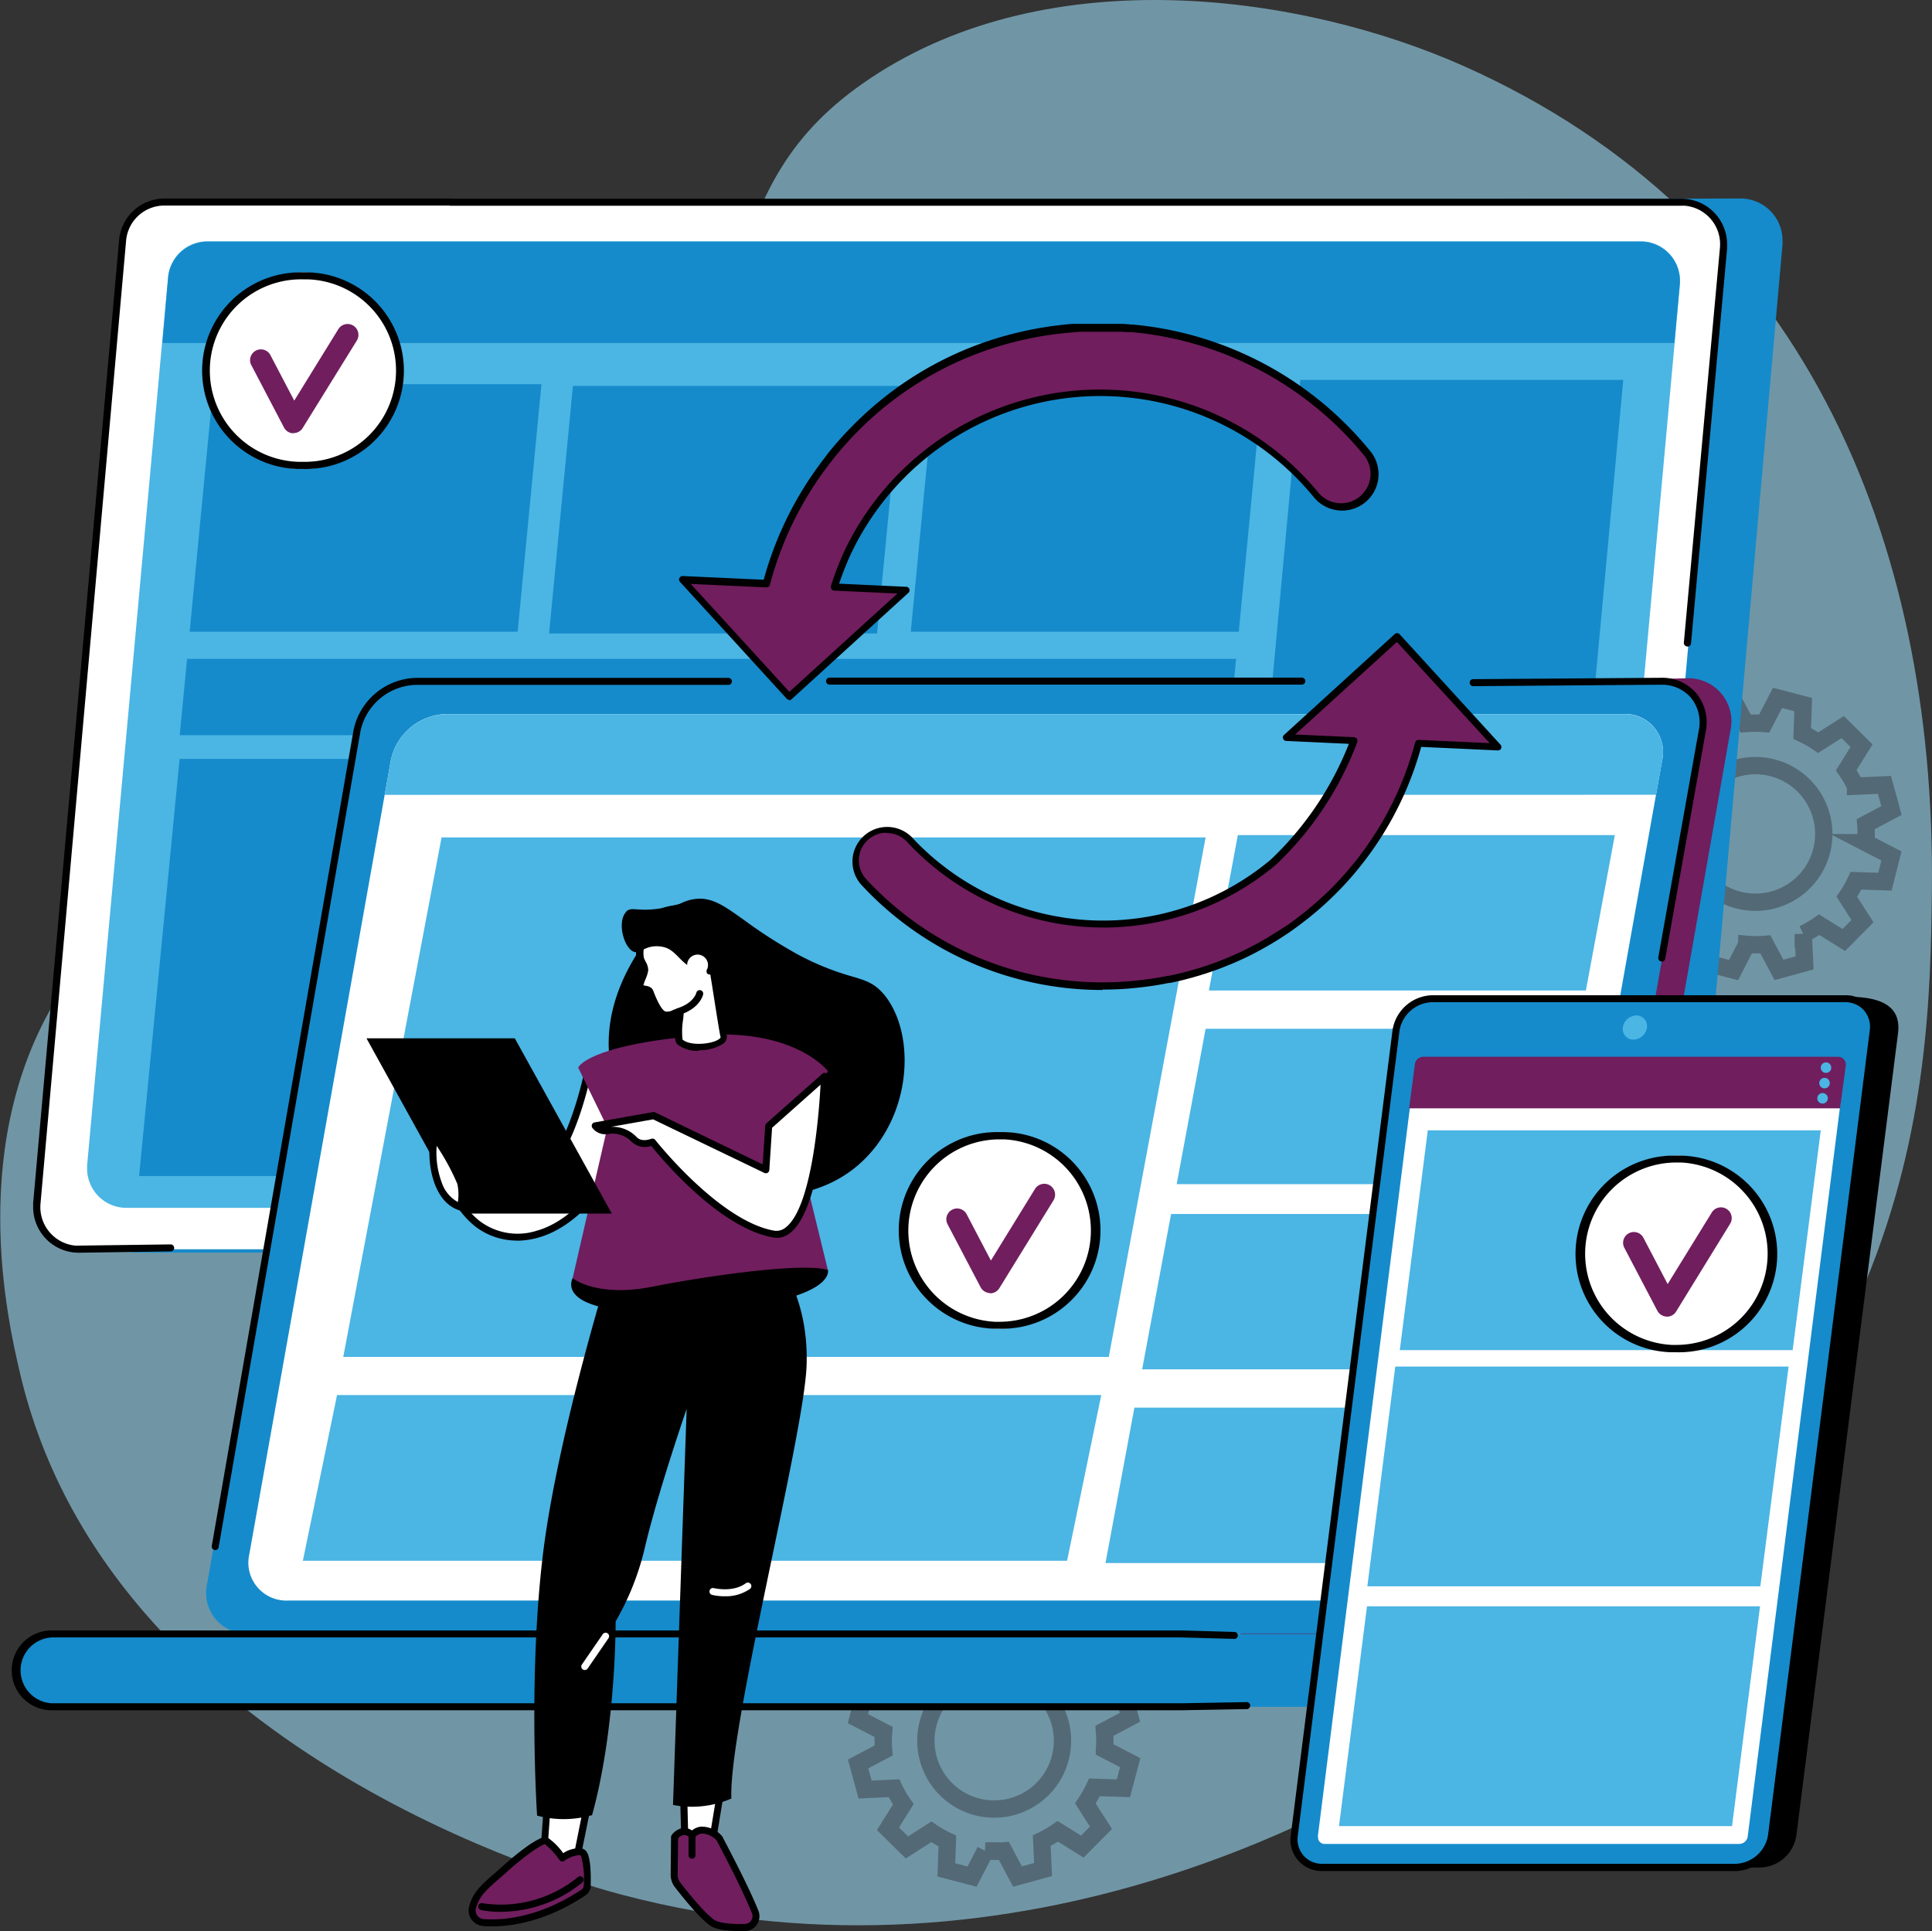 <svg xmlns="http://www.w3.org/2000/svg" xmlns:xlink="http://www.w3.org/1999/xlink" viewBox="0 0 334.01 333.89"><rect x="0" y="0" width="334.01" height="333.89" fill="#333333" stroke="none"/><defs><style>.cls-1,.cls-6{fill:none;}.cls-2{clip-path:url(#clip-path);}.cls-3{opacity:0.6;}.cls-4{clip-path:url(#clip-path-3);}.cls-5{fill:#9ad8f3;}.cls-6{stroke:#546976;stroke-miterlimit:10;stroke-width:3px;}.cls-7{fill:#158bcb;}.cls-8{fill:#fff;}.cls-9{fill:#4bb5e4;}.cls-10{fill:#701e5e;}</style><clipPath id="clip-path"><rect class="cls-1" width="334.01" height="333.89"/></clipPath><clipPath id="clip-path-3"><rect class="cls-1" width="334.01" height="332.89"/></clipPath></defs><g id="Layer_2" data-name="Layer 2"><g id="Layer_1-2" data-name="Layer 1"><g id="Group_194" data-name="Group 194"><g class="cls-2"><g id="Group_193" data-name="Group 193"><g id="Group_192" data-name="Group 192"><g class="cls-2"><g id="Group_191" data-name="Group 191"><g id="Group_190" data-name="Group 190" class="cls-3"><g id="Group_189" data-name="Group 189"><g class="cls-4"><g id="Group_188" data-name="Group 188"><path id="Path_2265" data-name="Path 2265" class="cls-5" d="M248.64,302.43c83.56-52.15,84.95-113.5,85.35-148.51.7-61.19-22.58-116.5-80.92-142.49C225.42-.89,181.71-7.27,150.55,13.48,121.45,32.85,134.06,55.39,102,94.07c-37,44.56-66.71,38.54-91.5,77.46-16.38,25.7-9.15,56.81-7.08,65.73,15.19,65.42,94.9,87.9,103.85,90.28,71,18.86,129.4-17.61,141.41-25.11"/></g></g></g></g><path id="Path_2266" data-name="Path 2266" class="cls-6" d="M195.35,296.93l-1.21-4.42-5,.22a18.52,18.52,0,0,0-1.6-2.76l2.65-4.24-3.27-3.23-4.22,2.7a20,20,0,0,0-2.77-1.58l.17-5-4.44-1.16-2.3,4.44a20.1,20.1,0,0,0-3.2,0l-2.36-4.42-4.42,1.21.22,5a19,19,0,0,0-2.76,1.6l-4.25-2.65-3.22,3.27,2.7,4.22a18.5,18.5,0,0,0-1.58,2.77l-5-.17-1.17,4.43,4.45,2.3a18,18,0,0,0,0,3.2L148.35,305l1.21,4.42,5-.23a19.6,19.6,0,0,0,1.61,2.77l-2.65,4.24,3.27,3.23,4.22-2.7a20,20,0,0,0,2.77,1.58l-.17,5,4.44,1.16,2.3-4.44a19,19,0,0,0,3.2,0l2.36,4.43,4.42-1.21-.23-5a19.6,19.6,0,0,0,2.77-1.61l4.24,2.65,3.23-3.26-2.7-4.22a19.52,19.52,0,0,0,1.58-2.78l5,.17,1.17-4.43-4.45-2.3a18,18,0,0,0,0-3.2ZM175,312.37a11.81,11.81,0,1,1,8.27-14.5,11.81,11.81,0,0,1-8.27,14.5Z"/><path id="Path_2267" data-name="Path 2267" class="cls-6" d="M327,140.14l-1.21-4.43-5,.23a19.49,19.49,0,0,0-1.61-2.76l2.65-4.25-3.26-3.22-4.23,2.7a18.88,18.88,0,0,0-2.77-1.58l.17-5-4.44-1.16L305,125.1a19,19,0,0,0-3.2,0l-2.35-4.42L295,121.91l.23,5a19.49,19.49,0,0,0-2.76,1.61l-4.25-2.65L285,129.13l2.7,4.22a19.52,19.52,0,0,0-1.58,2.78l-5-.18-1.16,4.44,4.44,2.3a20.1,20.1,0,0,0,0,3.2L280,148.25l1.21,4.42,5-.23a18.08,18.08,0,0,0,1.61,2.76l-2.65,4.25,3.26,3.23,4.22-2.7a19.52,19.52,0,0,0,2.78,1.58l-.17,5,4.44,1.17,2.3-4.45a18,18,0,0,0,3.2,0l2.35,4.42,4.43-1.21-.23-5a18.58,18.58,0,0,0,2.76-1.61l4.25,2.65,3.23-3.26-2.7-4.22a20,20,0,0,0,1.58-2.77l5,.17L327,148l-4.44-2.3a19,19,0,0,0,0-3.2ZM306.6,155.58a11.81,11.81,0,1,1,8.28-14.5A11.8,11.8,0,0,1,306.6,155.58Z"/><path id="Path_2268" data-name="Path 2268" class="cls-7" d="M88,34.94l212.88-.62a7.27,7.27,0,0,1,7.29,7.28c0,.21,0,.43,0,.64l-14.9,167.7a7.3,7.3,0,0,1-7.27,6.64l-262.23,0a7.64,7.64,0,0,1-7.32-7.95c0-.12,0-.24,0-.36L31.34,41.58c.33-3.76,3.36-7,7.14-7Z"/><path id="Path_2269" data-name="Path 2269" class="cls-8" d="M77.84,34.94H290.69A7.28,7.28,0,0,1,298,42.22c0,.21,0,.43,0,.64l-14.83,166.5a7.28,7.28,0,0,1-7.26,6.64H13.62a7.3,7.3,0,0,1-7.29-7.28c0-.22,0-.43,0-.65L21.19,41.57a7.28,7.28,0,0,1,7.27-6.63Z"/><path id="Path_2270" data-name="Path 2270" d="M13.63,216.6a7.88,7.88,0,0,1-7.9-7.87c0-.24,0-.48,0-.71L20.59,41.52a7.86,7.86,0,0,1,7.86-7.19H77.84a.61.61,0,0,1,0,1.21H28.45a6.64,6.64,0,0,0-6.65,6.09L7,208.13A6.69,6.69,0,0,0,13,215.37a5.83,5.83,0,0,0,.59,0l15.91-.21a.61.61,0,0,1,.61.6.59.59,0,0,1-.58.61h0Z"/><path id="Path_2271" data-name="Path 2271" d="M291.72,111.77h-.06a.61.61,0,0,1-.55-.66l6.24-68.3a6.68,6.68,0,0,0-6.07-7.24,5.68,5.68,0,0,0-.59,0H77.84a.61.61,0,0,1,0-1.21H290.69a7.9,7.9,0,0,1,7.9,7.89c0,.23,0,.47,0,.7l-6.24,68.3a.61.61,0,0,1-.6.55"/><path id="Path_2272" data-name="Path 2272" class="cls-9" d="M82.57,41.72h201a6.79,6.79,0,0,1,6.88,6.69c0,.21,0,.42,0,.62l-14,153.69a6.83,6.83,0,0,1-6.86,6.12H21.94a6.79,6.79,0,0,1-6.88-6.7c0-.2,0-.41,0-.62l14-153.68a6.83,6.83,0,0,1,6.86-6.12Z"/><path id="Path_2273" data-name="Path 2273" class="cls-7" d="M289.47,59.29l.93-10.18a6.82,6.82,0,0,0-6.25-7.32c-.21,0-.41,0-.61,0H35.94a6.85,6.85,0,0,0-6.86,6.15l-1,11.37Z"/><path id="Path_2274" data-name="Path 2274" class="cls-7" d="M89.49,109.23H32.79l4.12-42.8h56.7Z"/><path id="Path_2275" data-name="Path 2275" class="cls-7" d="M151.63,109.53H94.93l4.12-42.8h56.7Z"/><path id="Path_2276" data-name="Path 2276" class="cls-7" d="M214.16,109.23h-56.7l4.12-42.8h56.7Z"/><path id="Path_2277" data-name="Path 2277" class="cls-7" d="M205.42,203.34H24.05l7-72.12H212.36Z"/><path id="Path_2278" data-name="Path 2278" class="cls-7" d="M212.44,127.12H31.07l1.27-13.2H213.7Z"/><path id="Path_2279" data-name="Path 2279" class="cls-7" d="M267.85,203.69H212l12.8-138h55.83Z"/><path id="Path_2280" data-name="Path 2280" class="cls-10" d="M206.34,276.09c-5-4.06-10.19-7.84-15.54-11.45C180,257.32,168.53,250.78,157,244.43c-6.08-3.33-12.39-6.35-18.62-9.45s-12.54-6.23-18.84-9.32q-8.61-4.23-17.22-8.5c-13-44-27.18-93.89-24.37-93.89l213.68-6a7.45,7.45,0,0,1,7.7,7.19,7.28,7.28,0,0,1-.18,1.92L273.23,273.83a11.34,11.34,0,0,1-10.72,9.11H215c-2.8-2.36-5.78-4.53-8.62-6.85"/><path id="Path_2281" data-name="Path 2281" class="cls-7" d="M71.82,117.77H287.17a7,7,0,0,1,7.28,6.76,7.1,7.1,0,0,1-.18,1.84l-25.9,147.46a10.68,10.68,0,0,1-10.11,8.6H42.91a7,7,0,0,1-7.28-6.76,7.1,7.1,0,0,1,.18-1.84L61.7,126.36a10.71,10.71,0,0,1,10.12-8.6"/><path id="Path_2282" data-name="Path 2282" d="M287.29,166.24h-.11a.6.6,0,0,1-.49-.69h0l7-39.27a6.76,6.76,0,0,0-1.35-5.63,6.61,6.61,0,0,0-5.15-2.26l-32.42.25h0a.61.61,0,1,1,0-1.21l32.43-.24a7.73,7.73,0,0,1,6.07,2.69,7.92,7.92,0,0,1,1.62,6.61l-7,39.27a.6.6,0,0,1-.59.5"/><path id="Path_2283" data-name="Path 2283" d="M37.2,268h-.1a.61.61,0,0,1-.49-.69h0l24.5-141a11.34,11.34,0,0,1,10.71-9.1H126a.61.61,0,0,1,0,1.21H71.82a10.09,10.09,0,0,0-9.52,8.1l-24.5,141a.6.6,0,0,1-.6.5"/><path id="Path_2284" data-name="Path 2284" d="M225.06,118.37H143.42a.6.6,0,0,1-.61-.6.61.61,0,0,1,.61-.61h81.64a.61.61,0,0,1,.61.61.6.6,0,0,1-.61.6"/><path id="Path_2285" data-name="Path 2285" class="cls-7" d="M8.92,282.51H259.36a6.3,6.3,0,0,1,0,12.6H8.92a6.31,6.31,0,0,1,0-12.6"/><path id="Path_2286" data-name="Path 2286" d="M174.11,295.71H8.92a6.9,6.9,0,0,1,0-13.8H204.34l9.07.26a.59.59,0,0,1,.59.62.6.6,0,0,1-.62.58l-9.06-.25H8.92a5.7,5.7,0,0,0,0,11.38H204.34l11.11-.2a.61.61,0,1,1,0,1.21l-11.13.2Z"/><path id="Path_2287" data-name="Path 2287" class="cls-8" d="M77.13,123.45H280.65a6.57,6.57,0,0,1,6.86,6.27,6.27,6.27,0,0,1-.15,1.73L262.89,268.74a10.07,10.07,0,0,1-9.56,8H49.8a6.57,6.57,0,0,1-6.86-6.26,6.76,6.76,0,0,1,.16-1.74L67.57,131.46a10.06,10.06,0,0,1,9.56-8"/><path id="Path_2288" data-name="Path 2288" class="cls-9" d="M286.3,137.42l1.06-5.95a6.57,6.57,0,0,0-5-7.84,6.41,6.41,0,0,0-1.75-.15H77.13a10.06,10.06,0,0,0-9.56,8l-1.06,5.95Z"/><path id="Path_2289" data-name="Path 2289" class="cls-9" d="M191.69,234.62H59.34l17-89.83H208.43Z"/><path id="Path_2290" data-name="Path 2290" class="cls-9" d="M184.48,269.86H52.36l5.91-28.65H190.39Z"/><path id="Path_2291" data-name="Path 2291" class="cls-9" d="M274.17,171.26H209l5-26.87h65.18Z"/><path id="Path_2292" data-name="Path 2292" class="cls-9" d="M268.61,204.74H203.43l5-26.86h65.18Z"/><path id="Path_2293" data-name="Path 2293" class="cls-9" d="M262.64,236.76H197.46l5-26.86h65.18Z"/><path id="Path_2294" data-name="Path 2294" class="cls-9" d="M256.3,270.25H191.12l5-26.87h65.18Z"/><path id="Path_2295" data-name="Path 2295" d="M304.29,322.9H232.92a4.78,4.78,0,0,1-4.92-4.65,4.39,4.39,0,0,1,.06-.89L245.63,178.7a6.5,6.5,0,0,1,6.27-5.55l67.79-.79c7.78,0,8.83,3.27,8.44,6.34L310.56,317.36a6.49,6.49,0,0,1-6.27,5.54"/><path id="Path_2296" data-name="Path 2296" class="cls-7" d="M300,322.9H228.63a4.8,4.8,0,0,1-4.93-4.67,4.39,4.39,0,0,1,.06-.89l17.57-139.1a6.51,6.51,0,0,1,6.28-5.56H319a4.79,4.79,0,0,1,4.92,4.67,4.44,4.44,0,0,1-.06.89l-17.57,139.1A6.51,6.51,0,0,1,300,322.9"/><path id="Path_2297" data-name="Path 2297" class="cls-9" d="M282.4,179.75a1.8,1.8,0,0,1-1.85-1.75,1.84,1.84,0,0,1,0-.33,2.43,2.43,0,0,1,2.34-2.09,1.81,1.81,0,0,1,1.85,1.76c0,.11,0,.22,0,.33a2.44,2.44,0,0,1-2.35,2.08"/><path id="Path_2298" data-name="Path 2298" class="cls-8" d="M227.83,317.53l16.78-132.82a1.49,1.49,0,0,1,1.45-1.28h71.75a1.11,1.11,0,0,1,1.14,1.08,1.23,1.23,0,0,1,0,.2L302.15,317.53a1.49,1.49,0,0,1-1.44,1.29H229a1.11,1.11,0,0,1-1.13-1.08.74.74,0,0,1,0-.21"/><path id="Path_2299" data-name="Path 2299" class="cls-10" d="M318.12,191.63l1-7.47a1.37,1.37,0,0,0-1.29-1.44H246.06a1.47,1.47,0,0,0-1.45,1.25l-1,7.66Z"/><path id="Path_2300" data-name="Path 2300" class="cls-9" d="M316.6,184.59a.91.91,0,1,1-.91-.9h0a.9.9,0,0,1,.9.9h0"/><path id="Path_2301" data-name="Path 2301" class="cls-9" d="M316.34,187.27a.91.91,0,1,1-.91-.91h0a.91.91,0,0,1,.91.91h0"/><path id="Path_2302" data-name="Path 2302" class="cls-9" d="M316,189.9a.91.91,0,1,1-.91-.91h0a.91.91,0,0,1,.91.91h0"/><path id="Path_2303" data-name="Path 2303" class="cls-9" d="M309.92,233.44H242l4.84-38h67.94Z"/><path id="Path_2304" data-name="Path 2304" class="cls-9" d="M304.33,274.28H236.39l4.83-38h68Z"/><path id="Path_2305" data-name="Path 2305" class="cls-9" d="M299.44,315.74H231.49l4.84-38h67.95Z"/><path id="Path_2306" data-name="Path 2306" d="M300,323.51H228.63a5.4,5.4,0,0,1-5.47-6.24l8.1-64.1.6.07-.6-.07,9.48-75a7.12,7.12,0,0,1,6.87-6.09H319a5.4,5.4,0,0,1,5.46,6.24l-17.57,139.1a7.12,7.12,0,0,1-6.87,6.1M247.61,173.28a5.9,5.9,0,0,0-5.67,5l-17.57,139.1a4.31,4.31,0,0,0,1,3.47,4.26,4.26,0,0,0,3.26,1.41H300a5.89,5.89,0,0,0,5.67-5l17.58-139.1a4.38,4.38,0,0,0-1-3.47,4.33,4.33,0,0,0-3.27-1.41Z"/><path id="Path_2307" data-name="Path 2307" class="cls-8" d="M69.37,64.94A17,17,0,1,1,53.21,47.12h0A17,17,0,0,1,69.37,64.94"/><path id="Path_2308" data-name="Path 2308" d="M52.37,47.09V48.3l.8,0a15.78,15.78,0,0,1-.77,31.55l-.81,0a15.78,15.78,0,0,1,.78-31.55Zm0,0a17,17,0,0,0-.84,34l.87,0a17,17,0,0,0,.84-34l-.87,0"/><path id="Path_2309" data-name="Path 2309" class="cls-10" d="M50.65,74.92a1.87,1.87,0,0,1-1.55-1L43.38,63a1.87,1.87,0,0,1,3.3-1.73l4.19,8L58.5,56.9a1.87,1.87,0,0,1,3.18,2L52.33,74a1.84,1.84,0,0,1-1.65.88h0"/><path id="Path_2310" data-name="Path 2310" d="M131,206.55c1.7.11,11.16.7,18.2-6.19,8-7.76,9-21.26,3.68-28-3.24-4.16-5.82-1.9-16.46-7.93-9.36-5.31-11.85-9.61-16.65-8.7-3.74.7-6,4-8.33,7.54-2,3-7.52,11.2-5.62,21.47,2.22,12,13.41,21.12,25.18,21.86"/><path id="Path_2311" data-name="Path 2311" d="M132.78,206.81c-.65,0-1.25,0-1.79-.05-12.28-.78-23.18-10.25-25.36-22-1.92-10.35,3.58-18.53,5.65-21.62,2.38-3.55,4.64-6.91,8.45-7.63,3.14-.58,5.3,1,8.87,3.54a83.11,83.11,0,0,0,7.93,5.19,45.91,45.91,0,0,0,10.77,4.59c2.52.75,4,1.2,5.75,3.39,5.15,6.62,4.67,20.13-3.7,28.32-5.4,5.28-12.15,6.3-16.57,6.3M121,155.76a7,7,0,0,0-1.21.12c-3.65.68-5.85,4-8.2,7.46-2,3-7.47,11.13-5.58,21.32,2.15,11.6,12.89,20.93,25,21.69,4.13.27,12-.18,18.05-6.13A23.56,23.56,0,0,0,155.8,186c.6-5.3-.52-10.23-3.08-13.51-1.62-2.08-3.1-2.52-5.55-3.25a46.19,46.19,0,0,1-10.85-4.63,81.85,81.85,0,0,1-8-5.21c-3-2.16-5-3.59-7.36-3.59"/><path id="Path_2312" data-name="Path 2312" d="M143.14,219.57s1.67,5.73-23.31,7.13S99,221,99,221l26.23-7.63Z"/><path id="Path_2313" data-name="Path 2313" class="cls-8" d="M118.16,309.47l.32,11.78,4.16.45L124.7,309Z"/><path id="Path_2314" data-name="Path 2314" d="M122.64,322.3h-.07l-4.16-.45a.6.6,0,0,1-.54-.59l-.32-11.77a.6.6,0,0,1,.56-.62l6.54-.45a.6.6,0,0,1,.49.2.58.58,0,0,1,.15.5l-2.06,12.67a.6.6,0,0,1-.6.51m-3.57-1.6,3.07.33L124,309.68l-5.2.35Z"/><path id="Path_2315" data-name="Path 2315" class="cls-8" d="M94.53,313.33l-.67,9.38,5.5.45,2-9.83Z"/><path id="Path_2316" data-name="Path 2316" d="M99.37,323.77h-.05l-5.5-.45a.6.6,0,0,1-.56-.64h0l.67-9.38a.6.6,0,0,1,.6-.56h6.8a.6.6,0,0,1,.6.6.62.62,0,0,1,0,.13l-2,9.82a.59.59,0,0,1-.59.49m-4.86-1.61,4.37.36,1.72-8.58h-5.5Z"/><path id="Path_2317" data-name="Path 2317" class="cls-10" d="M100.84,327.2a1.4,1.4,0,0,0,.62-1.14c0-1.37,0-4.3-.51-5.41-.74-1.46-3.78.58-3.78.58s-1.78-2.47-2.83-3c-.54-.27-3.7,1.83-6.88,4.69-3.48,3.14-5.06,4.14-5.81,6.84a2.11,2.11,0,0,0,1.5,2.58,2.57,2.57,0,0,0,.4.06c3.2.23,9.67-.15,17.29-5.22"/><path id="Path_2318" data-name="Path 2318" d="M85,333.07c-.54,0-1,0-1.45-.05a2.71,2.71,0,0,1-2.44-3.4c.68-2.45,2-3.64,4.49-5.79l1.51-1.34c.62-.56,6.15-5.48,7.55-4.78a11.25,11.25,0,0,1,2.71,2.71,4.89,4.89,0,0,1,3.17-.83,1.46,1.46,0,0,1,1,.8c.58,1.13.63,3.72.58,5.7a2,2,0,0,1-.9,1.62c-6.76,4.49-12.65,5.37-16.22,5.37m9.22-14.23c-.63.14-3.12,1.7-6.3,4.55-.55.5-1.06.94-1.52,1.34-2.43,2.13-3.53,3.1-4.12,5.21a1.46,1.46,0,0,0,.22,1.23,1.49,1.49,0,0,0,1.14.64c3.1.22,9.43-.14,16.91-5.12a.79.79,0,0,0,.36-.65,14.74,14.74,0,0,0-.45-5.12.3.3,0,0,0-.22-.17,4.88,4.88,0,0,0-2.69,1,.6.6,0,0,1-.82-.15,13.12,13.12,0,0,0-2.52-2.74"/><path id="Path_2319" data-name="Path 2319" d="M86.55,330.56a15.58,15.58,0,0,1-3.41-.32.6.6,0,1,1,.27-1.17h0a21,21,0,0,0,16.52-4.53.6.6,0,1,1,.75.94,22.54,22.54,0,0,1-14.13,5.08"/><path id="Path_2320" data-name="Path 2320" class="cls-10" d="M116.51,324.11l.06-6.45a1.94,1.94,0,0,1,2.67-.68,1.72,1.72,0,0,1,.4.31s1.64-2.3,4.69.57c0,0,4.28,8,6.18,12.72a2,2,0,0,1-1.09,2.56,2.17,2.17,0,0,1-.68.14c-2,0-4.51-.06-5.62-.81-1.73-1.17-4.7-4.86-6-6.52a3,3,0,0,1-.63-1.84"/><path id="Path_2321" data-name="Path 2321" d="M128,333.89c-2.53,0-4.27-.31-5.18-.92-1.75-1.18-4.59-4.67-6.12-6.65a3.51,3.51,0,0,1-.75-2.22l.06-6.45a.58.58,0,0,1,.1-.33,2.91,2.91,0,0,1,1.9-1.24,2.39,2.39,0,0,1,1.62.41,2.94,2.94,0,0,1,1.57-.66,4.66,4.66,0,0,1,3.58,1.59.44.44,0,0,1,.12.15c0,.08,4.32,8.06,6.21,12.79a2.57,2.57,0,0,1-1.42,3.34,2.77,2.77,0,0,1-.89.18H128m-10.84-9.78a2.32,2.32,0,0,0,.5,1.47c1.2,1.55,4.17,5.26,5.85,6.39.76.51,2.63.76,5.26.7A1.36,1.36,0,0,0,130,330.8c-1.75-4.39-5.63-11.69-6.1-12.57a3.6,3.6,0,0,0-2.55-1.2,1.72,1.72,0,0,0-1.17.62.61.61,0,0,1-.89.09,1.44,1.44,0,0,0-1.11-.46,1.63,1.63,0,0,0-.95.59Z"/><path id="Path_2322" data-name="Path 2322" d="M119.64,321.37h0a.6.6,0,0,1-.6-.6V317.3a.6.6,0,0,1,.6-.6h0a.6.6,0,0,1,.6.6v3.47a.6.6,0,0,1-.6.6"/><path id="Path_2323" data-name="Path 2323" d="M92.85,313.87s-1.57-23.68,1-45S106,217.19,106,217.19a120.53,120.53,0,0,1,17.82.54c7.5,1,10.47,0,10.47,0s5.6,6.4,5.15,18.45-13.53,62.86-13,74.79a17.12,17.12,0,0,1-10.09,1.11l2.36-68.48s-4.88,14.1-7.17,23.75a46.53,46.53,0,0,1-5.11,13s.13,18.3-4.07,33.49a17.74,17.74,0,0,1-9.48.09"/><path id="Path_2324" data-name="Path 2324" class="cls-8" d="M101.1,288.75a.6.6,0,0,1-.61-.59.59.59,0,0,1,.11-.36l3.6-5.23a.6.6,0,1,1,1,.68h0l-3.6,5.24a.61.61,0,0,1-.5.26"/><path id="Path_2325" data-name="Path 2325" class="cls-8" d="M125.31,276a9,9,0,0,1-2.2-.24.6.6,0,1,1,.3-1.17s3.31.81,5.52-.84a.62.62,0,0,1,.85.13.61.61,0,0,1-.13.85h0a7.26,7.26,0,0,1-4.33,1.27"/><path id="Path_2326" data-name="Path 2326" class="cls-8" d="M108.19,197.72s-5.79,13-15.21,15.65S77,208,77,199.73l3.21-1.07s3.28,8.49,10.62,6.28,10.74-19.47,10.74-19.47Z"/><path id="Path_2327" data-name="Path 2327" d="M89.35,214.5a11.82,11.82,0,0,1-7.2-2.45,15.57,15.57,0,0,1-5.74-12.33.6.6,0,0,1,.42-.57l3.2-1.06a.6.6,0,0,1,.76.35c.12.33,3.18,7.94,9.89,5.92,6.9-2.08,10.29-18.84,10.32-19a.6.6,0,0,1,.69-.49.6.6,0,0,1,.43.32l6.6,12.25a.58.58,0,0,1,0,.53c-.24.54-6,13.28-15.6,16a13.89,13.89,0,0,1-3.79.55M77.63,200.16a14.26,14.26,0,0,0,5.26,10.93,10.86,10.86,0,0,0,9.92,1.7c8.32-2.34,13.82-13.2,14.7-15l-5.68-10.56c-1.06,4.42-4.49,16.43-10.8,18.33a8.77,8.77,0,0,1-2.55.4c-5,0-7.8-4.87-8.58-6.5Z"/><path id="Path_2328" data-name="Path 2328" class="cls-10" d="M143.14,185.19s-5.8-7.56-22.18-6.15c-19.56,1.69-21,5.55-21,5.55L105,194.92,99,221s4.1,3.39,13.69,1.49,26.07-4.24,30.43-2.92l-6.08-24.89Z"/><path id="Path_2329" data-name="Path 2329" d="M80.24,209.62h25.2L88.91,179.73H63.71Z"/><path id="Path_2330" data-name="Path 2330" d="M105.77,209.83H80.11l-16.75-30.3H89Zm-25.42-.4h24.74l-16.3-29.49H64Z"/><path id="Path_2331" data-name="Path 2331" class="cls-8" d="M79.65,208.68a11,11,0,0,0,0-4.13A40.15,40.15,0,0,0,75.4,197c-.83-1-1.55,10,4.25,11.73"/><path id="Path_2332" data-name="Path 2332" d="M79.65,209.29a.57.57,0,0,1-.18,0c-3.67-1.13-5.11-5.65-5.23-9.51-.06-2.05.21-3.21.8-3.43a.72.72,0,0,1,.83.25,40.09,40.09,0,0,1,4.36,7.81,11.48,11.48,0,0,1,0,4.41.6.6,0,0,1-.59.5M75.5,198.13a14.67,14.67,0,0,0,.87,6.33,6,6,0,0,0,2.79,3.38,8.9,8.9,0,0,0-.09-3.13,39.49,39.49,0,0,0-3.57-6.58"/><path id="Path_2333" data-name="Path 2333" class="cls-8" d="M132.39,202.26,113,192.92l-10.08,1.78a2.17,2.17,0,0,0,2.14.8,5.18,5.18,0,0,1,4.54,1.48c1.2,1.32,3.22.48,3.22.48s11,14.09,20.83,15.9c8,1.48,8.89-27.22,8.89-27.22l-9.63,8.53Z"/><path id="Path_2334" data-name="Path 2334" d="M134.23,214a3.26,3.26,0,0,1-.7-.07c-9.23-1.7-19.16-13.58-20.94-15.79a3.38,3.38,0,0,1-3.45-.78,4.57,4.57,0,0,0-4-1.29A2.78,2.78,0,0,1,102.4,195a.62.62,0,0,1,.16-.84.54.54,0,0,1,.24-.09l10.09-1.79a.64.64,0,0,1,.36.05l18.6,9,.45-6.69a.58.58,0,0,1,.2-.41l9.63-8.54a.59.59,0,0,1,.85,0,.56.56,0,0,1,.16.43c0,.91-.75,22.35-6.45,27a3.9,3.9,0,0,1-2.46.92M112.8,196.86a.6.6,0,0,1,.48.24c.11.13,11,13.92,20.46,15.67a2.54,2.54,0,0,0,2.18-.61c4.48-3.61,5.68-19.72,5.94-24.62L133.48,195,133,202.3a.59.59,0,0,1-.63.56.6.6,0,0,1-.23-.06l-19.23-9.26-7.32,1.3a5.71,5.71,0,0,1,4.45,1.74c.9,1,2.53.33,2.54.32a.62.62,0,0,1,.23,0"/><path id="Path_2335" data-name="Path 2335" class="cls-8" d="M110.56,170.63c-.22-.34.81-2.21.85-2.89s-.5-1.25-.72-2a5.28,5.28,0,0,1,0-2c.3-8.5,9.58-6.48,9.58-6.48,2.13.64,3.38,3,3.79,4.62.8,3.07-.67,6.8-.67,6.8s1.59,10.1,1.65,10.22c1,1.85-5.5,3.06-7.52,1.2-.69-.63.19-5.25,0-5.26-.77,0-1.7.8-2.66.54-1.41-.37-2.47-3.91-2.68-4.17a1.62,1.62,0,0,0-.76-.27c-.38-.09-.78-.18-.89-.36"/><path id="Path_2336" data-name="Path 2336" d="M120.82,181.69a5.58,5.58,0,0,1-3.68-1.09c-.59-.53-.55-1.83-.26-4.53,0-.13,0-.27,0-.41l-.18.07a3.15,3.15,0,0,1-2,.29c-1.23-.32-2.09-2.1-2.84-4l-.15-.37-.41-.1a1.92,1.92,0,0,1-1.29-.63c-.28-.43-.08-1,.35-2.05a7.62,7.62,0,0,0,.41-1.19,1.88,1.88,0,0,0-.32-.89,7.26,7.26,0,0,1-.38-.86,5.58,5.58,0,0,1,0-2.23,7.19,7.19,0,0,1,2.55-5.66c3-2.35,7.57-1.4,7.76-1.35h0c2.32.7,3.72,3.16,4.2,5a13.15,13.15,0,0,1-.63,7c.08.42.25,1.53.75,4.69.34,2.17.76,4.84.85,5.28a1.48,1.48,0,0,1-.59,1.84,7.62,7.62,0,0,1-4.24,1.09M118,179.74c1.34,1.18,5.16.81,6.34-.1.3-.23.25-.34.22-.4s-.08-.16-.94-5.58c-.33-2.1-.7-4.49-.76-4.76a.65.65,0,0,1,0-.39s1.38-3.58.65-6.42c-.33-1.27-1.4-3.58-3.36-4.19-.33-.06-4.27-.79-6.75,1.14a6,6,0,0,0-2.08,4.78.38.38,0,0,1,0,.1,4.52,4.52,0,0,0,0,1.68,4.43,4.43,0,0,0,.3.67,3,3,0,0,1,.45,1.5,6.17,6.17,0,0,1-.49,1.58,10,10,0,0,0-.35,1l.4.1a1.78,1.78,0,0,1,1.11.5,3.06,3.06,0,0,1,.33.71c.3.75,1.22,3,2,3.24a2.17,2.17,0,0,0,1.25-.24,3.21,3.21,0,0,1,1.26-.32.68.68,0,0,1,.45.21c.22.26.2.48.07,1.71a13,13,0,0,0-.1,3.53"/><path id="Path_2337" data-name="Path 2337" d="M108.23,157.64c.93-.94,1.88,0,5.58-.52,3.08-.43,4-1.3,6.3-.91a6.51,6.51,0,0,1,3,1.14,7.33,7.33,0,0,1,2.69,4.32,12.82,12.82,0,0,1-.54,6.67.62.62,0,0,1-.65.43,14.68,14.68,0,0,1-2.08-.3.47.47,0,0,1-.37-.56l0-.08c0-.08,0-.16.08-.23a1.8,1.8,0,1,0-3.28-1.49,1.5,1.5,0,0,0-.15.51,1.89,1.89,0,0,0,0,.23c-1.36-1-2.06-2.2-3.32-2.83a4.56,4.56,0,0,0-1.82-.41c-2.19-.07-2.91,1.22-3.95,1-1.81-.44-3.13-5.24-1.46-6.94"/><path id="Path_2338" data-name="Path 2338" d="M117.32,175.5a.6.6,0,0,1-.18-1.18c2.78-.88,3.24-2.63,3.24-2.65a.6.6,0,1,1,1.18.26c0,.1-.56,2.44-4.06,3.54a.57.57,0,0,1-.18,0"/><path id="Path_2339" data-name="Path 2339" class="cls-8" d="M189.81,213.59a17,17,0,1,1-16.17-17.83h0a17,17,0,0,1,16.14,17.83"/><path id="Path_2340" data-name="Path 2340" d="M172.8,195.74V197c.27,0,.54,0,.81,0a15.78,15.78,0,0,1-.78,31.54c-.27,0-.54,0-.81,0A15.78,15.78,0,0,1,172.8,197Zm0,0a17,17,0,0,0-.83,34c.29,0,.57,0,.86,0a17,17,0,0,0,.84-34l-.87,0"/><path id="Path_2341" data-name="Path 2341" class="cls-10" d="M171.09,223.57a1.9,1.9,0,0,1-1.56-1l-5.71-10.89a1.86,1.86,0,0,1,3.3-1.73l4.19,8,7.63-12.39a1.87,1.87,0,0,1,3.18,2l-9.35,15.17a1.87,1.87,0,0,1-1.65.89h0"/><path id="Path_2342" data-name="Path 2342" class="cls-8" d="M306.81,217.65a17,17,0,1,1-16.16-17.82h0a17,17,0,0,1,16.14,17.82h0"/><path id="Path_2343" data-name="Path 2343" d="M289.8,199.81V201c.27,0,.54,0,.81,0a15.78,15.78,0,0,1-.78,31.54c-.26,0-.54,0-.8,0A15.78,15.78,0,0,1,289.8,201Zm0,0a17,17,0,0,0-.83,34c.29,0,.58,0,.86,0a17,17,0,0,0,.84-34l-.87,0"/><path id="Path_2344" data-name="Path 2344" class="cls-10" d="M288.09,227.64a1.9,1.9,0,0,1-1.56-1l-5.71-10.89a1.86,1.86,0,0,1,3.3-1.73l4.19,8,7.63-12.38a1.86,1.86,0,0,1,3.17,1.95l-9.34,15.18a1.84,1.84,0,0,1-1.65.88h0"/><path id="Path_2345" data-name="Path 2345" class="cls-10" d="M259,129.19,241.55,110.1l-19.12,17.41Z"/><path id="Path_2346" data-name="Path 2346" class="cls-10" d="M118,100.23l18.43,20.19L156.65,102Z"/><path id="Path_2347" data-name="Path 2347" class="cls-10" d="M239.49,142.48a56.16,56.16,0,0,0,5.77-13.92l13.72.63L241.55,110.1l-19.12,17.41,11.64.53a55.37,55.37,0,0,1-14,21.07,45.74,45.74,0,0,1-62.87-3.93,5.39,5.39,0,0,0-7.91,7.32,56.15,56.15,0,0,0,45.95,17.88c1.62-.13,3.23-.33,4.81-.59h0q1-.16,1.92-.36l.19,0L204,169l.27-.07c.6-.14,1.19-.3,1.78-.46l.23-.07c1.22-.35,2.43-.73,3.63-1.16l.2-.07c.57-.21,1.14-.43,1.7-.66l.28-.11c.55-.22,1.11-.46,1.66-.71l.23-.1c.57-.26,1.14-.52,1.7-.8h0c.57-.28,1.13-.57,1.68-.86l.21-.12c.53-.28,1.06-.58,1.58-.88l.27-.16c.51-.31,1-.62,1.53-1l.23-.14c.53-.34,1.05-.69,1.57-1.05h0c.52-.36,1-.73,1.53-1.1l.22-.16c.48-.36,1-.73,1.43-1.11l.26-.21c.46-.38.93-.77,1.39-1.17l.21-.18c.48-.42,1-.85,1.42-1.28h0c1.14-1.07,2.23-2.17,3.27-3.32l.78-.87c.39-.46.78-.92,1.15-1.38.85-1,1.65-2.1,2.42-3.19q1.42-2,2.67-4.17"/><path id="Path_2348" data-name="Path 2348" d="M190.61,171.17a56.75,56.75,0,0,1-41.76-18.25,6,6,0,0,1,8.8-8.15,45.14,45.14,0,0,0,62,3.9,55.69,55.69,0,0,0,13.55-20.06l-10.82-.5a.6.6,0,0,1-.59-.61.62.62,0,0,1,.21-.44l19.11-17.41a.6.6,0,0,1,.85,0h0l17.43,19.09a.6.6,0,0,1,0,.85.62.62,0,0,1-.45.16l-13.24-.61a57.38,57.38,0,0,1-5.7,13.6c-.84,1.45-1.75,2.86-2.7,4.21-.75,1.07-1.58,2.16-2.44,3.22-.43.52-.81,1-1.17,1.4l-.78.88c-1.05,1.16-2.16,2.28-3.3,3.35h0c-.43.4-.9.83-1.43,1.3l-.22.19q-.66.57-1.41,1.17l-.26.22c-.51.4-1,.77-1.45,1.12l-.21.16c-.56.42-1.07.78-1.55,1.12s-1,.68-1.6,1.06l-.22.15-1.55.95-.28.16c-.55.32-1.07.62-1.59.9l-.21.11c-.61.33-1.17.62-1.7.88s-1.1.53-1.73.81l-.23.1c-.53.24-1.1.48-1.68.72l-.28.11c-.59.24-1.17.46-1.72.66l-.2.07c-1.2.44-2.44.83-3.68,1.18l-.23.07c-.58.16-1.18.32-1.79.47l-.28.07c-.63.15-1.25.28-1.83.4l-.19,0c-.69.14-1.32.25-1.94.36-1.6.26-3.23.46-4.86.6s-3.13.19-4.7.19m-37.35-27.12a4.78,4.78,0,0,0-3.51,8,55.54,55.54,0,0,0,45.46,17.68c1.59-.13,3.19-.32,4.76-.58.6-.1,1.23-.22,1.9-.35l.19,0c.57-.12,1.17-.25,1.79-.4l.27-.07c.6-.14,1.19-.3,1.76-.46l.22-.06c1.22-.34,2.43-.73,3.6-1.15l.19-.07c.55-.2,1.1-.41,1.69-.65l.27-.11c.57-.23,1.13-.47,1.65-.7l.22-.1c.61-.28,1.17-.54,1.69-.8l1.66-.86.21-.11c.5-.27,1-.56,1.55-.88l.27-.15c.53-.32,1-.63,1.52-.94l.22-.14c.58-.37,1.09-.71,1.56-1s1-.68,1.52-1.1l.21-.15c.46-.35.92-.7,1.42-1.1l.26-.21c.48-.39.94-.78,1.38-1.16l.21-.18c.52-.46,1-.87,1.4-1.26h0c1.12-1,2.2-2.15,3.24-3.28l.76-.86,1.15-1.37c.84-1,1.65-2.1,2.39-3.15.92-1.32,1.81-2.7,2.64-4.12a56.24,56.24,0,0,0,5.7-13.77.61.61,0,0,1,.61-.44l12.27.56L241.5,111l-17.59,16,10.18.46a.6.6,0,0,1,.58.63.47.47,0,0,1,0,.17,56.48,56.48,0,0,1-14.14,21.31l0,0a46.36,46.36,0,0,1-63.71-4,4.73,4.73,0,0,0-3.51-1.53"/><path id="Path_2349" data-name="Path 2349" class="cls-10" d="M236.43,78.39a59.73,59.73,0,0,0-39.91-21.57h0l-.9-.08-.7-.06-.87-.06-.78,0-.8,0-1.48,0h-1.67l-.62,0-1.12,0-.53,0c-.55,0-1.1.06-1.65.11-.9.07-1.8.17-2.7.28-.72.09-1.43.19-2.14.31-1.47.23-2.92.52-4.36.87a59.56,59.56,0,0,0-32.55,20.7c-.51.64-1,1.29-1.49,1.94a60.16,60.16,0,0,0-9.64,20.12L118,100.23l18.43,20.19L156.66,102l-12.4-.57a57.24,57.24,0,0,1,2.21-5.75A48.3,48.3,0,0,1,227.6,85.6a5.7,5.7,0,1,0,8.83-7.21h0"/><path id="Path_2350" data-name="Path 2350" d="M136.44,121a.61.61,0,0,1-.44-.2l-18.44-20.19a.59.59,0,0,1-.1-.67.61.61,0,0,1,.57-.34l14,.64a60.13,60.13,0,0,1,9.61-19.85c.48-.66,1-1.32,1.5-2a60.51,60.51,0,0,1,5.91-6.38,59.16,59.16,0,0,1,27-14.53c1.46-.35,2.94-.65,4.4-.88.72-.12,1.45-.23,2.16-.31.92-.12,1.84-.22,2.72-.29L187,56h.54l1.13,0H191c.51,0,1,0,1.5,0q.33,0,.66,0h.16l.78,0,.88.06.66.06.2,0,.76.07A60,60,0,0,1,236.9,78a6.29,6.29,0,0,1-.88,8.86h0a6.32,6.32,0,0,1-8.88-.89A47.7,47.7,0,0,0,147,96c-.73,1.63-1.38,3.28-1.94,4.92l11.6.54a.59.59,0,0,1,.59.61.62.62,0,0,1-.21.44l-20.21,18.41a.62.62,0,0,1-.41.16m-17-20.12,17.05,18.66,18.68-17-10.93-.5a.61.61,0,0,1-.58-.63.45.45,0,0,1,0-.16,57.66,57.66,0,0,1,2.23-5.82,48.92,48.92,0,0,1,82.15-10.22,5.1,5.1,0,0,0,7.9-6.44h0a58.84,58.84,0,0,0-39.52-21.35l-.73-.07-.21,0-.64,0-.86-.07-.77,0h-.16l-.64,0-1.47,0h-1.65l-.6,0-1.11,0-.54,0c-.54,0-1.08.06-1.62.11-.87.07-1.77.16-2.67.27-.71.09-1.42.19-2.12.3-1.44.23-2.89.52-4.32.86A58.08,58.08,0,0,0,149.91,73a59.24,59.24,0,0,0-5.79,6.27c-.5.63-1,1.28-1.48,1.93a59,59,0,0,0-9.54,19.91.61.61,0,0,1-.61.45Z"/></g></g></g></g></g></g></g></g></svg>